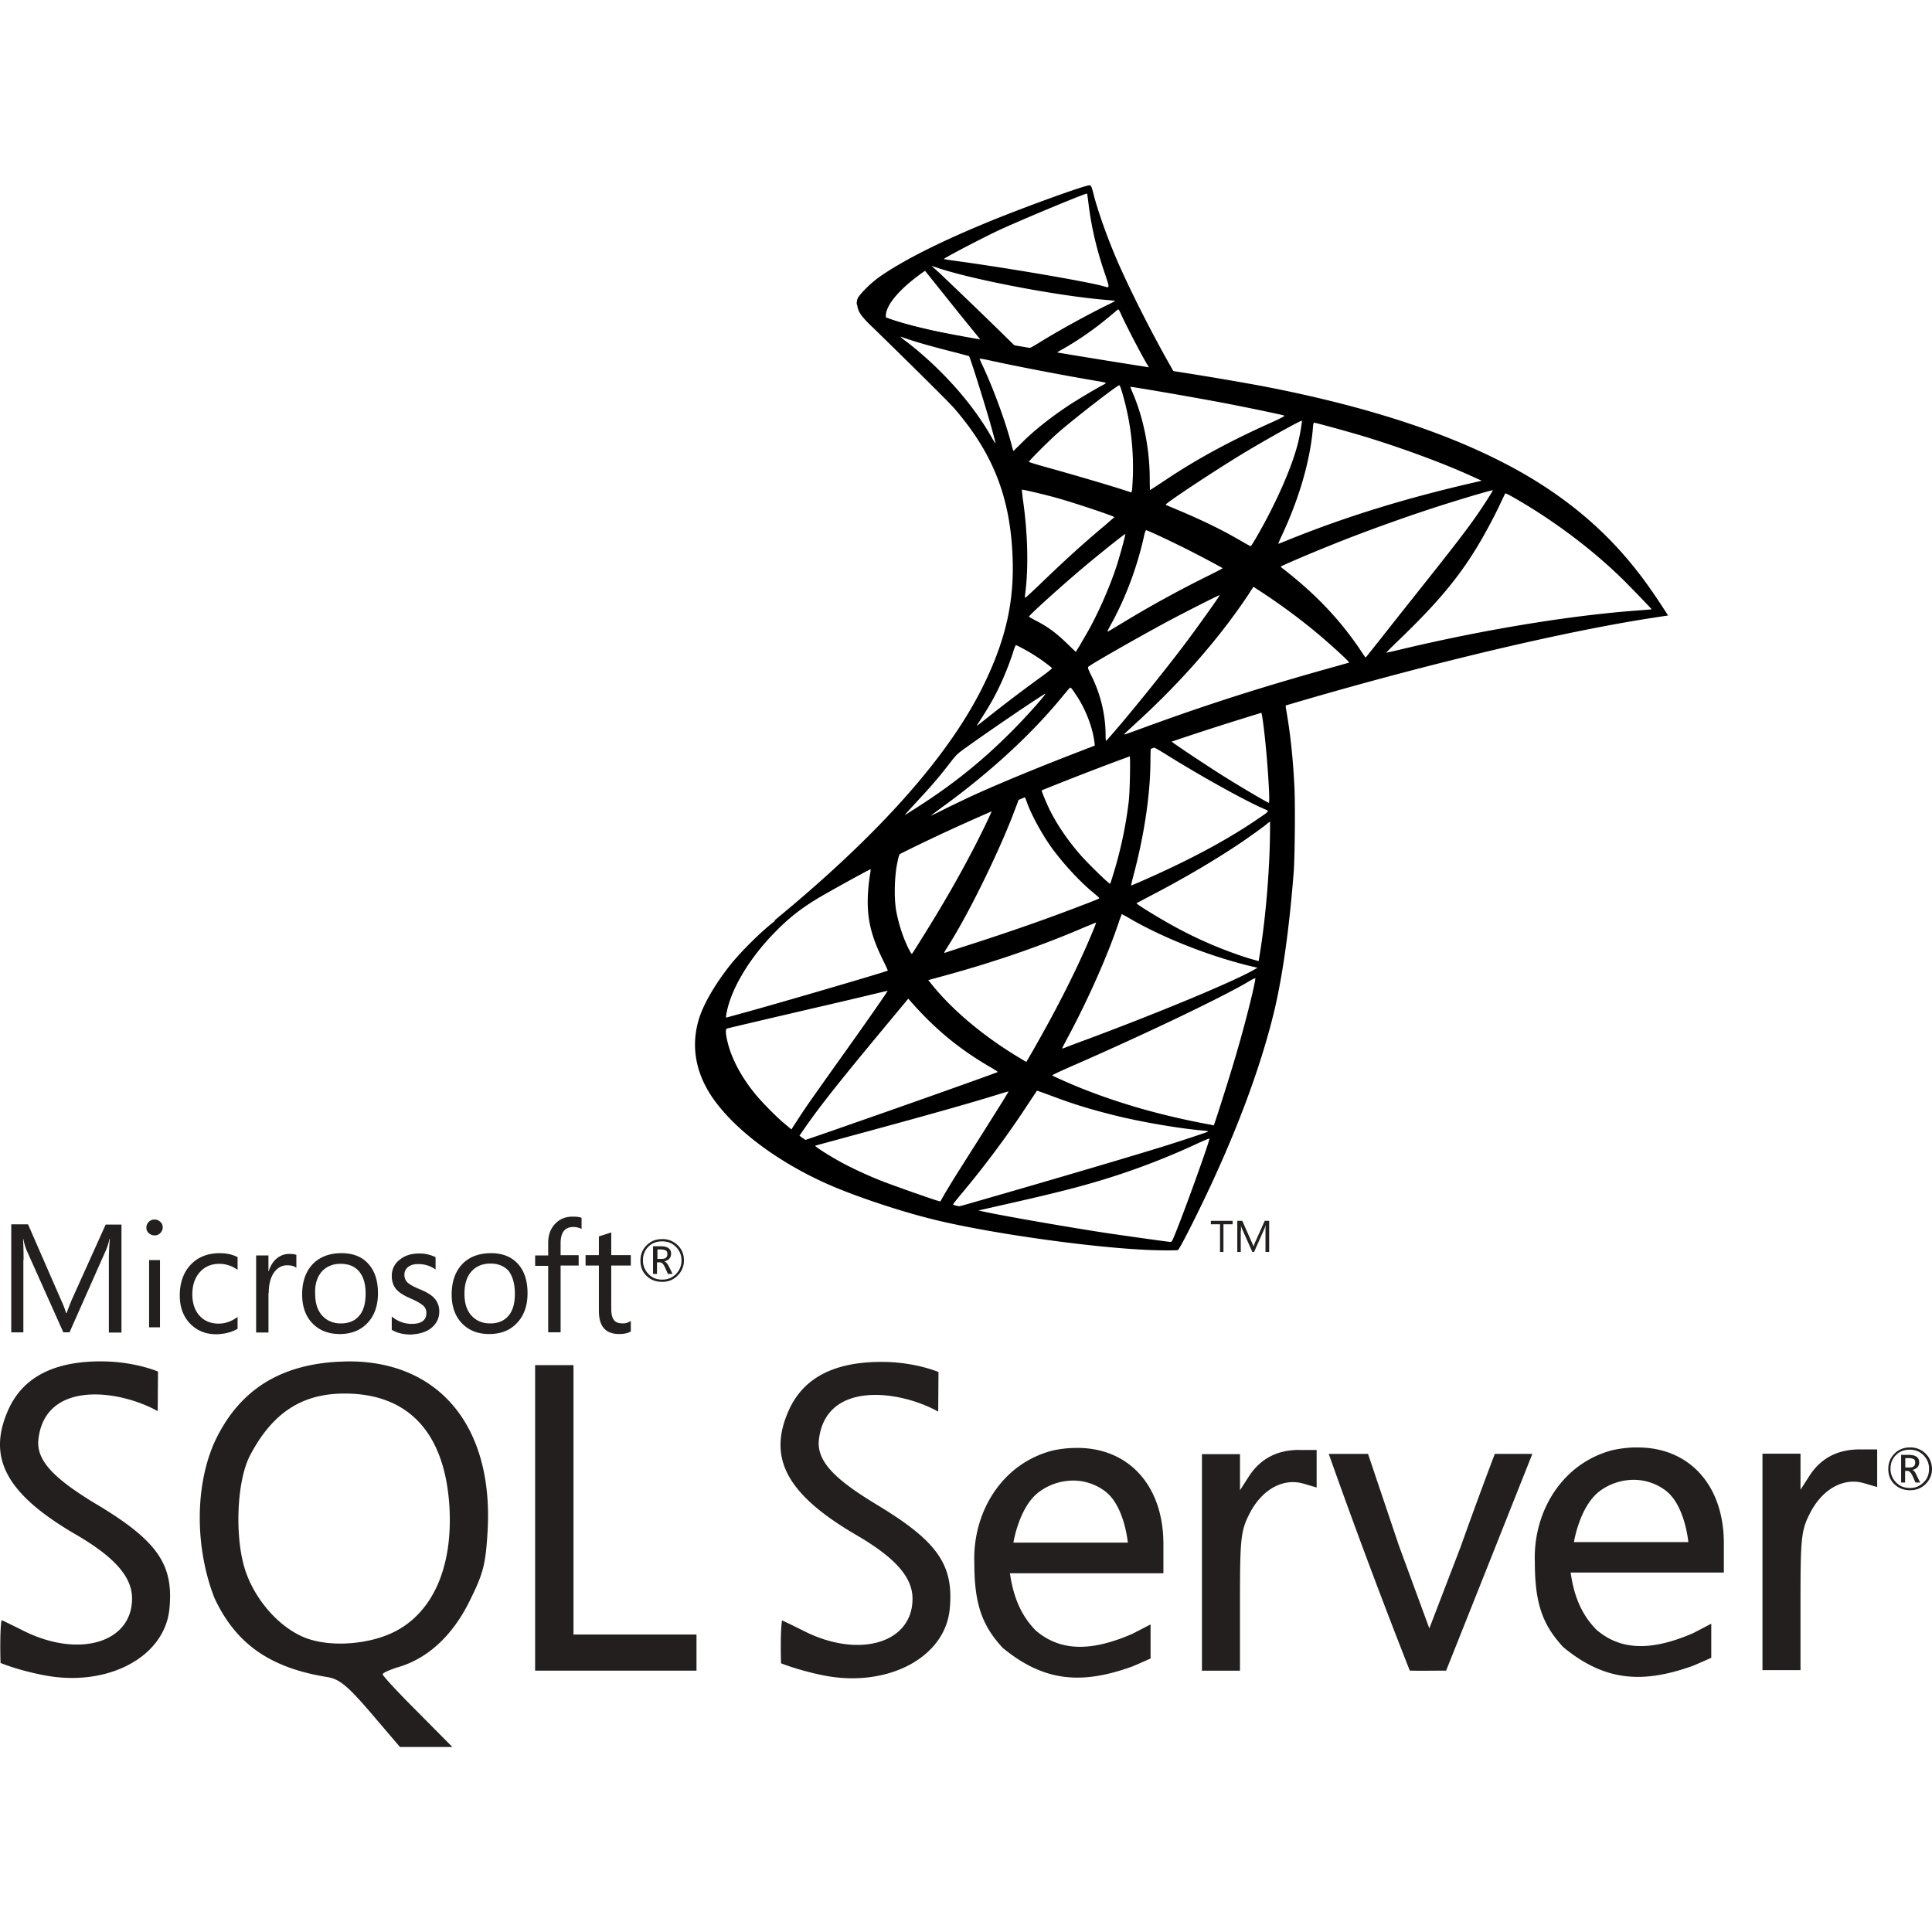  <svg viewBox="0 0 128 128">
                    <defs><linearGradient id="a" x1="-2901.952" x2="-2061.249" y1="923.573" y2="1420.331" gradientTransform="matrix(.011 0 0 -.011 137.366 9.007)" gradientUnits="userSpaceOnUse"><stop offset="0" stopColor="#909ca9"></stop><stop offset="1" stopColor="#ededee"></stop></linearGradient><linearGradient id="b" x1="-2882.7" x2="-2206.249" y1="10288.81" y2="10288.81" gradientTransform="matrix(.011 0 0 -.011 137.366 9.007)" gradientUnits="userSpaceOnUse"><stop offset="0" stopColor="#939fab"></stop><stop offset="1" stopColor="#dcdee1"></stop></linearGradient><radialGradient id="c" cx="-14217.448" cy="7277.705" r="898.12" gradientTransform="matrix(-.011 -.002 -.003 .022 13.8 -251.794)" gradientUnits="userSpaceOnUse"><stop offset="0" stopColor="#ee352c"></stop><stop offset="1" stopColor="#a91d22"></stop></radialGradient></defs><path fill="url(#a)" d="m160.349-58.006-26.12 8.529-22.723 10.029-6.357 1.678c-1.62 1.54-3.317 3.1-5.153 4.68-2.014 1.737-3.89 3.316-5.33 4.461-1.6 1.264-3.969 3.633-5.173 5.133-1.797 2.25-3.218 4.64-3.83 6.476-1.086 3.317-.553 6.673 1.54 9.772 2.685 3.949 8.035 7.976 14.274 10.72 3.178 1.402 8.528 3.199 12.556 4.205 6.692 1.698 19.644 3.535 26.77 3.811 1.441.06 3.376.06 3.455 0 .158-.099 1.264-2.211 2.547-4.837 4.383-8.943 7.542-17.334 9.26-24.5 1.026-4.343 1.835-10.128 2.368-16.979.139-1.915.198-8.331.08-10.503-.179-3.553-.495-6.436-.988-9.259-.079-.415-.099-.79-.059-.81.079-.059.316-.137 3.534-1.066l-.652-1.54zm-5.962 3.495c.236 0 .868 6.06 1.026 9.89.04.81.02 1.343-.02 1.343-.158 0-3.336-1.875-5.606-3.296-1.975-1.244-5.726-3.732-6.318-4.206-.198-.138-.178-.158 1.441-.71 2.744-.929 9.26-3.021 9.477-3.021zm-13.307 4.383c.178 0 .632.256 1.718.927 4.066 2.547 9.595 5.627 11.964 6.654.73.316.809.197-.87 1.342-3.592 2.448-8.074 4.857-13.562 7.285a41.2 41.2 0 0 1-1.797.77c-.039 0 .08-.493.237-1.086 1.323-4.916 2.073-9.89 2.113-13.879.02-1.974.02-1.974.197-2.033-.04.02-.02.02 0 .02zm-2.744 1.046c.118.118.04 4.54-.119 5.745a50.246 50.246 0 0 1-1.816 8.588c-.217.73-.415 1.343-.454 1.382-.08.098-2.784-2.547-3.672-3.574-1.54-1.776-2.744-3.553-3.633-5.29-.454-.889-1.164-2.626-1.105-2.685.316-.218 10.72-4.245 10.799-4.166zm-12.912 5.074c.02 0 .04 0 .06.02.039.039.177.355.296.71.631 1.718 2.053 4.245 3.277 5.864 1.342 1.777 3.1 3.672 4.56 4.915.474.395.908.77.967.83.12.118.159.098-3.06 1.322-3.73 1.422-7.798 2.843-12.457 4.344a621.39 621.39 0 0 0-3.336 1.086c-.178.059-.119-.04.395-.85 2.31-3.612 5.823-10.7 7.798-15.714.336-.87.671-1.738.73-1.935.08-.277.178-.375.435-.514.138-.039.276-.078.335-.078zm-3.948 1.638c.06.04-.948 2.152-1.935 4.087-1.915 3.731-4.008 7.404-6.811 11.865-.474.77-.928 1.481-.987 1.56-.099.138-.138.099-.454-.513-.671-1.323-1.224-3.021-1.52-4.58-.297-1.54-.237-4.226.098-5.884.257-1.224.237-1.204.83-1.5 2.526-1.284 10.7-5.114 10.78-5.035zm34.056 1.382v.83c0 4.402-.474 10.443-1.165 14.846-.119.77-.218 1.401-.237 1.421 0 0-.573-.157-1.244-.355a50.946 50.946 0 0 1-9.082-3.89c-1.915-1.045-4.698-2.763-4.62-2.842.02-.02.85-.454 1.817-.968 3.87-2.013 7.581-4.185 10.8-6.337 1.203-.81 3.02-2.112 3.415-2.468zm-48.962 5.844c.079 0 .06.158-.06.869a27.978 27.978 0 0 0-.216 2.112c-.158 2.882.316 5.015 1.737 7.936.395.81.711 1.481.691 1.5-.138.12-13.207 3.95-17.314 5.075-1.224.335-2.29.632-2.37.651-.137.04-.157.02-.098-.316.454-2.902 2.665-6.692 5.745-9.89 2.053-2.133 3.692-3.377 6.495-4.976 2.014-1.145 5.114-2.862 5.35-2.941 0-.02.02-.02.04-.02zm30.799 5.508c.02-.02.493.237 1.065.573 4.225 2.448 10.109 4.718 15.123 5.883l.454.099-.632.355c-2.625 1.46-11.253 5.054-20.077 8.351-1.284.474-2.547.948-2.785 1.046-.236.099-.454.158-.454.139 0-.02.356-.711.81-1.56 2.468-4.62 4.955-10.246 6.219-14.155.158-.376.256-.711.277-.731zm-3.14 1.027c.02.02-.138.434-.335.908-1.718 4.166-3.969 8.707-6.85 13.8-.731 1.303-1.343 2.35-1.363 2.35-.02 0-.612-.356-1.323-.79-4.186-2.567-7.897-5.726-10.325-8.786l-.356-.434 1.797-.494c6.436-1.757 11.904-3.652 17.334-5.981.77-.316 1.402-.573 1.421-.573zm19.506 6.81s.02.02 0 0c.02.455-.987 4.522-1.816 7.463-.691 2.468-1.284 4.403-2.37 7.818-.473 1.501-.888 2.745-.908 2.745-.02 0-.138-.02-.256-.06-5.864-1.066-11.115-2.546-16.05-4.52-1.383-.553-3.357-1.442-3.476-1.54-.039-.04 1.146-.593 2.646-1.244 8.983-3.93 18.301-8.391 21.5-10.306.374-.237.67-.355.73-.355zm-45.033 1.541c.04.04-2.467 3.652-5.982 8.568-1.224 1.718-2.645 3.731-3.178 4.482a78.936 78.936 0 0 0-1.797 2.645l-.83 1.283-.888-.75c-1.046-.869-2.862-2.724-3.671-3.75-1.698-2.113-2.843-4.344-3.297-6.377-.218-.948-.218-1.422-.02-1.481.296-.08 5.567-1.323 10.503-2.468a875.555 875.555 0 0 0 7.067-1.658c1.146-.277 2.074-.494 2.093-.494zm2.527.967.632.711c2.843 3.179 5.745 5.528 9.26 7.581.631.356 1.105.671 1.065.691-.138.1-12.2 4.383-17.788 6.318a476.073 476.073 0 0 1-5.744 1.993c-.02 0-.198-.118-.396-.256l-.355-.257.573-.829c1.855-2.685 4.185-5.626 9.26-11.747zm15.755 11.273c.02-.02.888.296 1.954.691 2.567.968 4.6 1.58 7.325 2.27 3.356.85 8.213 1.679 11.076 1.916.434.039.67.079.592.138-.139.079-3.04 1.046-5.173 1.718-3.396 1.065-13.76 4.126-22.21 6.554-1.56.454-2.902.83-2.981.849-.197.04-.85-.139-.85-.217 0-.04.475-.652 1.047-1.323 2.843-3.396 5.666-7.186 8.016-10.78.651-.987 1.204-1.796 1.204-1.816zm-3.475.1c.02.019-1.382 2.27-3.83 6.139-1.046 1.638-2.211 3.494-2.626 4.146-.395.631-.987 1.619-1.322 2.171l-.573 1.007-.296-.079c-.71-.197-5.706-1.954-7.028-2.487a48.891 48.891 0 0 1-4.6-2.113c-1.58-.849-3.554-2.112-3.396-2.152.04-.02 2.744-.75 6.001-1.638 8.648-2.35 13.445-3.712 16.584-4.699.573-.178 1.066-.316 1.086-.296zm24.58 5.764h.02c.078.197-3.12 9.081-4.285 11.885-.256.631-.355.79-.493.77-.336-.02-4.975-.672-7.799-1.086-4.915-.75-13.168-2.192-15.24-2.665l-.474-.1 2.94-.67c6.319-1.422 9.359-2.192 12.439-3.14a87.909 87.909 0 0 0 11.628-4.481c.612-.277 1.125-.494 1.264-.513z" transform="translate(0 76.601) scale(.541)"></path><path fill="url(#b)" d="M133.42-118.892c-.434-.059-7.443 2.468-11.964 4.304-6.1 2.488-10.838 4.857-13.76 6.91-1.086.77-2.449 2.132-2.665 2.665a1.846 1.846 0 0 0-.12.672l2.647 2.507 6.297 2.014 14.985 2.685 17.136 2.941.178-1.48c-.06 0-.099-.02-.158-.02l-2.25-.356-.455-.809c-2.33-4.106-4.896-9.2-6.396-12.635-1.165-2.665-2.27-5.745-2.883-7.956-.335-1.343-.375-1.422-.591-1.441h-.001zm-.316 1.007h.02c.02.02.099.573.178 1.224.335 2.765.947 5.43 1.915 8.312.73 2.172.73 2.053-.119 1.796-2.013-.552-11.036-2.112-17.57-3.02-1.047-.138-1.935-.276-1.935-.296-.08-.079 4.718-2.586 6.83-3.573 2.705-1.244 10.128-4.344 10.68-4.443zm-19.032 8.845.77.256c4.186 1.422 14.708 3.436 20.513 3.91.651.059 1.204.118 1.223.118.02.02-.532.316-1.243.652-2.803 1.401-5.883 3.119-8.016 4.442-.631.394-1.204.71-1.283.71-.079 0-.493-.079-.927-.138l-.79-.118-1.974-1.935a827.404 827.404 0 0 0-7.246-6.97zm-.79.612 2.784 3.475c1.52 1.915 3.06 3.79 3.396 4.205.336.414.612.75.593.77-.08.059-4.028-.711-6.12-1.185-2.153-.493-3.041-.73-4.364-1.145l-1.086-.355v-.277c.02-1.323 1.698-3.297 4.541-5.31zm23.652 4.738c.08 0 .178.178.415.71.67 1.481 2.764 5.47 3.277 6.24.158.256.434.276-2.35-.178-6.692-1.086-8.844-1.441-8.844-1.48 0-.02.197-.159.454-.297 2.073-1.145 4.166-2.606 6.022-4.166.454-.375.868-.73.947-.79.02-.039.06-.059.08-.039z" transform="translate(0 76.601) scale(.541)"></path><path fill="url(#c)" d="M105.168-105.29s-.434.692-.02 1.719c.258.631 1.008 1.401 1.856 2.191 0 0 8.786 8.568 9.852 9.792 4.856 5.607 6.969 11.135 7.166 18.756.119 4.896-.81 9.2-3.119 14.195-4.106 8.963-12.773 18.854-26.139 29.83l1.955-.65c1.263-.949 2.98-1.955 7.008-4.167 9.299-5.093 19.762-9.772 32.595-14.59 18.479-6.949 48.863-15.083 66.157-17.728l1.796-.277-.276-.434c-1.58-2.448-2.665-3.968-3.969-5.587-3.79-4.699-8.39-8.509-14.016-11.668-7.74-4.323-17.75-7.7-30.424-10.207-2.388-.474-7.64-1.382-11.904-2.033a1212.446 1212.446 0 0 1-21.322-3.475c-2.31-.395-5.765-.987-8.055-1.48-1.185-.257-3.455-.79-5.232-1.402-1.421-.553-3.474-1.106-3.909-2.784zm5.094 4.937c.02-.02.335.098.75.237.75.256 1.718.552 2.863.868a145.616 145.616 0 0 0 2.606.691c1.185.296 2.172.573 2.191.573.139.138 2.133 6.514 2.804 8.962.256.929.454 1.718.434 1.718-.02.02-.237-.316-.493-.77-2.31-4.067-5.963-8.193-10.188-11.51-.552-.394-.967-.75-.967-.77zm9.713 2.685c.1 0 .534.059 1.066.177 3.357.75 9.378 1.896 13.228 2.547.651.099 1.165.217 1.165.257 0 .04-.237.177-.534.335-.65.336-3.277 1.895-4.145 2.488-2.192 1.46-4.166 3.04-5.587 4.462a80.297 80.297 0 0 1-1.067 1.046s-.118-.336-.217-.75c-.71-2.745-2.191-6.812-3.534-9.674-.217-.454-.395-.869-.395-.908 0 .04 0 .02.02.02zm17.097 3.257c.119.04.316.71.71 2.191a32.32 32.32 0 0 1 .949 9.043c-.04.829-.08 1.599-.119 1.698l-.06.197-1.026-.336c-2.112-.67-5.547-1.678-8.489-2.507-1.678-.454-3.04-.869-3.04-.908 0-.119 2.448-2.567 3.494-3.495 1.994-1.757 7.403-5.942 7.581-5.883zm1.362.197c.06-.059 8.174 1.343 11.866 2.054 2.744.533 6.732 1.362 6.969 1.46.118.04-.296.277-1.62.87-5.211 2.349-9.08 4.46-12.93 7.028-1.007.67-1.856 1.224-1.876 1.224-.02 0-.04-.573-.04-1.264 0-3.75-.75-7.541-2.132-10.74-.138-.316-.256-.612-.236-.632zm20.987 4.147c.06.059-.198 1.658-.435 2.605-.71 2.942-2.625 7.306-4.974 11.412-.415.73-.79 1.322-.83 1.342-.04.02-.572-.276-1.184-.632-2.29-1.342-4.896-2.606-7.74-3.79-.789-.336-1.48-.612-1.5-.652-.138-.118 6.219-4.323 9.575-6.337 2.665-1.619 7.009-4.028 7.088-3.948zm1.5.236c.178 0 3.771.988 5.646 1.54 4.64 1.382 9.97 3.337 13.445 4.916l1.44.652-1.006.237c-8.489 1.954-15.754 4.205-22.763 7.048-.572.237-1.086.434-1.125.434-.04 0 .158-.454.415-1.007 2.112-4.481 3.474-9.16 3.81-13.149.02-.375.079-.67.138-.67zm-35.773 8.213c.059-.059 2.803.593 4.284 1.007 2.25.632 7.028 2.23 7.028 2.35 0 .02-.533.473-1.164 1.026-2.587 2.152-5.074 4.422-8.056 7.305-.888.849-1.638 1.54-1.677 1.54-.04 0-.06-.119-.04-.277.454-3.317.356-7.58-.276-11.904-.06-.553-.119-1.027-.1-1.047zm57.668.06c.039.039-1.264 2.092-2.093 3.257-1.185 1.698-2.922 3.949-6.851 8.884a1314.027 1314.027 0 0 0-5.172 6.535c-.79.987-1.442 1.816-1.462 1.816-.02 0-.275-.355-.552-.79-2.211-3.316-4.857-6.218-7.996-8.824a46.115 46.115 0 0 0-1.46-1.185c-.218-.158-.396-.316-.396-.336 0-.059 3.356-1.5 5.903-2.527 4.462-1.816 10.542-3.988 15.103-5.39 2.39-.75 4.936-1.48 4.976-1.44zm1.52.394c.078-.02.552.218 1.125.553 4.798 2.744 9.496 6.278 13.208 9.91 1.046 1.028 3.632 3.713 3.593 3.732 0 0-.909.08-1.974.158-8.312.632-18.953 2.389-29.18 4.856a39.48 39.48 0 0 1-1.342.297c-.04 0 .73-.77 1.698-1.698 6.002-5.785 8.746-9.437 11.983-15.952.454-.967.85-1.796.889-1.856-.02 0-.02 0 0 0zm-43.967 4.502c.277.059 2.843 1.263 4.778 2.23 1.777.889 4.442 2.31 4.58 2.429.02.02-.928.513-2.092 1.086a137.63 137.63 0 0 0-10.207 5.626c-.948.573-1.738 1.047-1.757 1.047-.08 0-.06-.08.473-1.047 1.777-3.237 3.199-7.107 4.008-10.878.079-.296.158-.493.217-.493zm-2.566.473c.059.06-.612 2.488-1.027 3.81-.81 2.508-2.172 5.647-3.494 8.016-.316.553-.79 1.362-1.047 1.816l-.493.79-1.106-1.066c-1.283-1.244-2.33-2.014-3.672-2.705-.533-.276-.947-.513-.947-.552 0-.158 3.376-3.218 5.962-5.43 1.855-1.599 5.765-4.738 5.824-4.679zm15.695 6.456.968.632c2.21 1.441 4.816 3.356 6.81 5.034 1.126.928 3.297 2.883 3.732 3.356l.236.257-1.598.454c-9.042 2.507-16.031 4.738-24.185 7.74-.908.335-1.678.611-1.737.611-.119 0-.218.099 1.816-1.777 5.212-4.797 9.832-10.088 13.267-15.24zm-4.126 1.027c.04.04-2.665 3.85-4.284 6.001-1.935 2.567-5.37 6.87-7.74 9.674-.986 1.165-1.835 2.132-1.875 2.152-.06.02-.079-.276-.079-.73 0-2.39-.612-4.936-1.678-7.108-.454-.908-.533-1.125-.434-1.224.375-.335 6.12-3.613 9.752-5.567 2.449-1.303 6.278-3.238 6.338-3.198zm-24.955 6.12c.06 0 .514.237 1.027.513a21.702 21.702 0 0 1 3.396 2.29c.039.04-.474.455-1.145.948a184.418 184.418 0 0 0-6.377 4.817c-1.738 1.382-1.796 1.422-1.6 1.126 1.304-1.994 1.955-3.12 2.646-4.56a36.75 36.75 0 0 0 1.659-4.127c.157-.573.355-1.007.394-1.007zm6.654 5.212c.098-.02.217.158.75.948 1.125 1.677 1.994 3.928 2.211 5.745l.04.395-2.705 1.046c-4.837 1.875-9.299 3.731-12.32 5.113-.848.395-2.33 1.106-3.296 1.58-.968.493-1.758.868-1.758.849 0-.02.612-.474 1.363-1.027 5.903-4.284 11.016-8.983 14.846-13.682.415-.493.79-.947.83-.967zm-3.06.75c.079.08-2.172 2.626-3.712 4.185-3.81 3.89-7.581 6.93-12.26 9.892-.592.375-1.125.71-1.185.75-.138.079.04-.119 2.093-2.35a53.773 53.773 0 0 0 3.415-4.047c.75-.967.889-1.105 1.975-1.875 2.902-2.093 9.595-6.634 9.674-6.555z" transform="translate(0 76.601) scale(.541)"></path><path fill="#231f1f" d="M23.012 90.198c-.198 0-.395.019-.59.019-3.981.212-6.666 1.964-8.236 5.386-1.343 3.094-1.196 7.138.015 10.252 1.408 3.042 3.684 4.648 7.483 5.254.803.132 1.342.573 2.9 2.39l1.915 2.245h3.474l-2.31-2.33c-1.277-1.276-2.31-2.388-2.31-2.486 0-.097.488-.311 1.08-.491 1.949-.59 3.567-2.096 4.7-4.404.916-1.853 1.048-2.426 1.18-4.732.343-6.863-3.276-11.154-9.302-11.105zm3.045 17.948c-1.69.818-4.144.982-5.746.394-1.656-.608-3.26-2.328-3.981-4.275-.801-2.13-.687-6.058.23-7.827 1.473-2.817 3.423-4.112 6.27-4.112 4.226 0 6.63 2.587 6.943 7.45.248 4.06-1.111 7.106-3.714 8.369zm60.01-12.085c-1.457 0-2.572.59-3.324 1.752l-.59.92V96.34h-2.521v14.346h2.52V106.1c0-4.193.053-4.683.639-5.83.807-1.574 2.197-2.358 3.54-1.983l.9.263v-2.486h-1.163zm-14.816-.132a7.32 7.32 0 0 0-1.54.18c-3.374.883-5.276 4.113-5.16 7.436 0 2.783.542 4.175 1.884 5.634 2.751 2.257 5.24 2.437 8.597 1.226.572-.244 1.196-.526 1.196-.526v-2.257l-1.196.62c-2.717 1.183-4.764 1.183-6.404-.21-1.045-1.065-1.506-2.342-1.717-3.8h10.168v-1.933c0-3.944-2.374-6.434-5.83-6.37zm-4.112 6.29s.376-2.46 1.77-3.424a3.802 3.802 0 0 1 2.193-.703c.755 0 1.507.244 2.129.72 1.277.982 1.49 3.39 1.49 3.39H67.14ZM6.342 99.633c-2.734-1.657-3.947-2.851-3.798-4.26.424-3.896 5.238-3.357 7.905-1.883l.019-2.621s-1.474-.639-3.587-.673C3.64 90.148 1.544 91.21.563 93.373c-1.443 3.193-.166 5.6 4.45 8.286 2.591 1.507 3.736 2.816 3.736 4.243 0 2.948-3.554 3.978-7.221 2.128-.754-.376-1.393-.69-1.428-.69-.132.836-.064 2.836-.064 2.836s1.127.473 2.817.8c4.19.835 8.005-1.131 8.365-4.323.314-2.997-.77-4.57-4.876-7.023zm102.045-3.737a7.67 7.67 0 0 0-1.559.181c-3.37.883-5.269 4.113-5.14 7.437 0 2.779.54 4.157 1.882 5.614 2.751 2.26 5.24 2.44 8.613 1.228a92.962 92.962 0 0 0 1.193-.521v-2.261l-1.194.623c-2.723 1.18-4.77 1.18-6.404-.214-1.051-1.063-1.507-2.325-1.72-3.799h10.152v-1.934c0-3.924-2.374-6.417-5.829-6.35zm-4.113 6.29s.38-2.456 1.771-3.44a3.783 3.783 0 0 1 2.191-.704c.752 0 1.508.244 2.13.72 1.277.983 1.491 3.407 1.491 3.407h-7.58zM58.05 99.664c-2.734-1.652-3.944-2.85-3.797-4.26.424-3.897 5.239-3.356 7.905-1.883l.02-2.62s-1.475-.64-3.587-.67c-3.242-.048-5.337 1.015-6.32 3.178-1.441 3.192-.147 5.6 4.453 8.285 2.588 1.506 3.733 2.798 3.733 4.225 0 2.948-3.553 3.994-7.22 2.127-.751-.375-1.39-.685-1.427-.685-.131.835-.064 2.836-.064 2.836s1.114.456 2.798.8c4.195.837 8.01-1.128 8.37-4.32.311-2.982-.77-4.553-4.864-7.01zm65.153-3.637c-1.457 0-2.585.59-3.324 1.754l-.59.916v-2.388h-2.521v14.342h2.52v-4.585c0-4.192.05-4.684.638-5.83.808-1.571 2.198-2.357 3.54-1.979l.902.262v-2.492zm-85.208 3.555v-9.138h-2.542v20.239h10.692v-2.39h-8.15zm58.797 2.848-2.095 5.453-2.016-5.484-2.046-6.076h-2.603a445.904 445.904 0 0 0 5.37 14.36c.803.018 1.606 0 2.408 0l2.83-7.106 2.882-7.252h-2.487s-1.1 2.88-2.245 6.106zM43.855 84.929c.409 0 .751-.131 1.032-.413a1.37 1.37 0 0 0 .425-1.014c0-.41-.146-.751-.425-1.014a1.41 1.41 0 0 0-1.014-.395c-.413 0-.754.132-1.032.41-.282.278-.41.62-.41 1.014 0 .413.132.755.41 1.014.263.263.604.394 1.014.394zm-.902-2.329c.244-.243.541-.357.92-.357.357 0 .654.114.902.357.244.245.376.542.376.902a1.261 1.261 0 0 1-.376.916c-.248.244-.545.36-.902.36-.362 0-.657-.112-.9-.36a1.261 1.261 0 0 1-.376-.916c0-.36.112-.657.357-.902zm.606 1.034h.166c.117 0 .231.112.329.326l.197.443h.31l-.244-.492c-.1-.197-.197-.311-.312-.343.145-.034.26-.083.342-.18a.452.452 0 0 0 .112-.33.42.42 0 0 0-.146-.345c-.113-.094-.293-.144-.526-.144h-.521v1.834h.262v-.77zm0-.853h.23c.165 0 .281.034.346.083.061.048.079.112.079.228 0 .213-.132.312-.376.312h-.281v-.623zm-41.997.69c0-.64-.019-1.115-.034-1.394h.015c.065.33.147.576.213.74l2.44 5.453h.41l2.44-5.502c.067-.15.132-.376.213-.69h.019a15.8 15.8 0 0 0-.066 1.396v4.812h.836v-7.154H7L4.756 86.11c-.083.197-.197.49-.344.882h-.034a5.771 5.771 0 0 0-.326-.849l-2.194-5.027H.745v7.155h.803v-4.797zm8.316.012h.722v4.456h-.722Zm.361-1.634a.509.509 0 0 0 .375-.15.521.521 0 0 0 .166-.375.472.472 0 0 0-.163-.376.526.526 0 0 0-.38-.15.514.514 0 0 0-.375.15.528.528 0 0 0-.165.376c0 .163.05.277.165.375a.541.541 0 0 0 .375.15zm5.502 6.188v-.785c-.395.295-.82.441-1.259.441-.525 0-.952-.18-1.263-.525-.31-.342-.476-.817-.476-1.409 0-.62.166-1.112.508-1.487.328-.36.755-.541 1.277-.541.426 0 .835.132 1.213.395v-.836c-.344-.18-.736-.263-1.18-.263-.818 0-1.457.263-1.934.77-.473.507-.717 1.196-.717 2.028 0 .74.212 1.362.654 1.837.46.488 1.048.736 1.768.736.558-.016 1.014-.132 1.409-.361zm2.063-2.376c0-.587.132-1.062.376-1.39.229-.294.507-.442.835-.442.278 0 .476.05.62.165v-.853c-.112-.049-.276-.065-.488-.065-.295 0-.557.1-.789.282-.244.193-.439.488-.554.863h-.019v-1.046h-.816v5.108h.818v-2.621zm4.7 2.723c.77 0 1.39-.248 1.85-.74.458-.488.687-1.145.687-1.964 0-.835-.21-1.474-.638-1.949-.425-.475-1.014-.705-1.784-.705s-1.39.23-1.85.673c-.492.488-.751 1.178-.751 2.062 0 .77.21 1.408.654 1.883.458.492 1.064.738 1.833.738zm-1.164-4.161c.312-.329.721-.492 1.228-.492.526 0 .92.163 1.213.492.295.344.442.833.442 1.49 0 .622-.132 1.113-.41 1.441-.277.344-.687.526-1.228.526-.525 0-.933-.182-1.245-.526-.31-.345-.458-.819-.458-1.442-.032-.62.132-1.126.458-1.489zm7.286 3.716c.312-.278.477-.62.477-1.048a1.28 1.28 0 0 0-.376-.933c-.199-.197-.506-.376-.952-.556-.394-.165-.638-.311-.77-.426a.7.7 0 0 1-.212-.526c0-.212.083-.375.245-.507.165-.131.375-.195.657-.195.44 0 .819.116 1.163.363v-.82a2.396 2.396 0 0 0-1.098-.243c-.525 0-.969.145-1.295.424a1.31 1.31 0 0 0-.508 1.063c0 .375.113.687.327.916.18.195.488.395.917.573.41.18.687.343.835.475a.625.625 0 0 1 .212.488c0 .477-.327.723-.965.723-.492 0-.933-.161-1.328-.488v.882c.357.215.785.312 1.259.312.606-.032 1.081-.18 1.408-.475zm3.898-4.912c-.77 0-1.39.229-1.85.672-.488.489-.75 1.178-.75 2.062 0 .77.212 1.408.653 1.883.46.492 1.065.739 1.835.739.788 0 1.389-.248 1.849-.74.46-.489.69-1.146.69-1.965 0-.835-.215-1.473-.64-1.949-.442-.475-1.032-.704-1.783-.704zm1.589 2.685c0 .623-.132 1.114-.41 1.442-.278.344-.687.526-1.228.526-.526 0-.933-.182-1.245-.526-.31-.345-.458-.819-.458-1.442 0-.657.163-1.164.492-1.506.31-.327.72-.492 1.228-.492.507 0 .915.165 1.21.492.262.36.41.851.41 1.506zm2.212 2.556h.817v-4.422h1.196v-.688h-1.196v-.788c0-.718.277-1.078.852-1.078.193 0 .391.049.537.131v-.737c-.146-.066-.344-.081-.59-.081-.44 0-.8.132-1.096.41-.344.326-.526.75-.526 1.325v.837h-.864v.688h.864v4.405zm3.356-1.394c0 1 .44 1.508 1.342 1.508.327 0 .573-.052.77-.17v-.7a.855.855 0 0 1-.526.165c-.278 0-.473-.066-.587-.214-.117-.147-.183-.394-.183-.736v-2.883h1.296v-.687h-1.296v-1.506c-.281.097-.557.18-.819.262v1.243h-.882v.688h.882v3.029zm87.88 9.416a1.406 1.406 0 0 0-1.014-.394c-.413 0-.755.132-1.033.413-.278.276-.41.62-.41 1.014 0 .41.132.75.408 1.014.278.263.62.394 1.033.394.407 0 .75-.131 1.033-.41.276-.28.422-.605.422-1.013-.015-.413-.163-.755-.441-1.017zm-.131 1.934a1.215 1.215 0 0 1-.902.358c-.357 0-.653-.114-.901-.358a1.273 1.273 0 0 1-.376-.92c0-.357.113-.653.36-.901.244-.244.54-.357.917-.357.357 0 .654.113.902.357.243.248.375.544.375.9 0 .381-.113.673-.375.921zm-.736-.835a.704.704 0 0 0 .343-.18.457.457 0 0 0 .113-.33c0-.147-.047-.264-.146-.344-.113-.094-.295-.145-.526-.145h-.523v1.832h.263v-.77h.164c.112 0 .225.113.327.327l.195.442h.312l-.244-.493c-.085-.214-.183-.312-.282-.344zm-.181-.165h-.282v-.62h.231c.164 0 .278.03.344.08.066.05.08.113.08.23 0 .212-.13.31-.375.31zM80.829 82.947h.228v-1.835h.607v-.23h-1.442v.23h.607v1.834zm1.389-1.38c0-.177 0-.323-.013-.406.015.097.049.163.064.212l.704 1.574h.112l.707-1.59c.019-.048.034-.112.065-.196-.015.163-.015.294-.015.394v1.39h.244v-2.063h-.294l-.639 1.424c-.015.05-.066.15-.097.263h-.02c-.012-.066-.046-.132-.093-.244l-.639-1.442h-.33v2.065h.23V81.57z"></path>
                  </svg>
